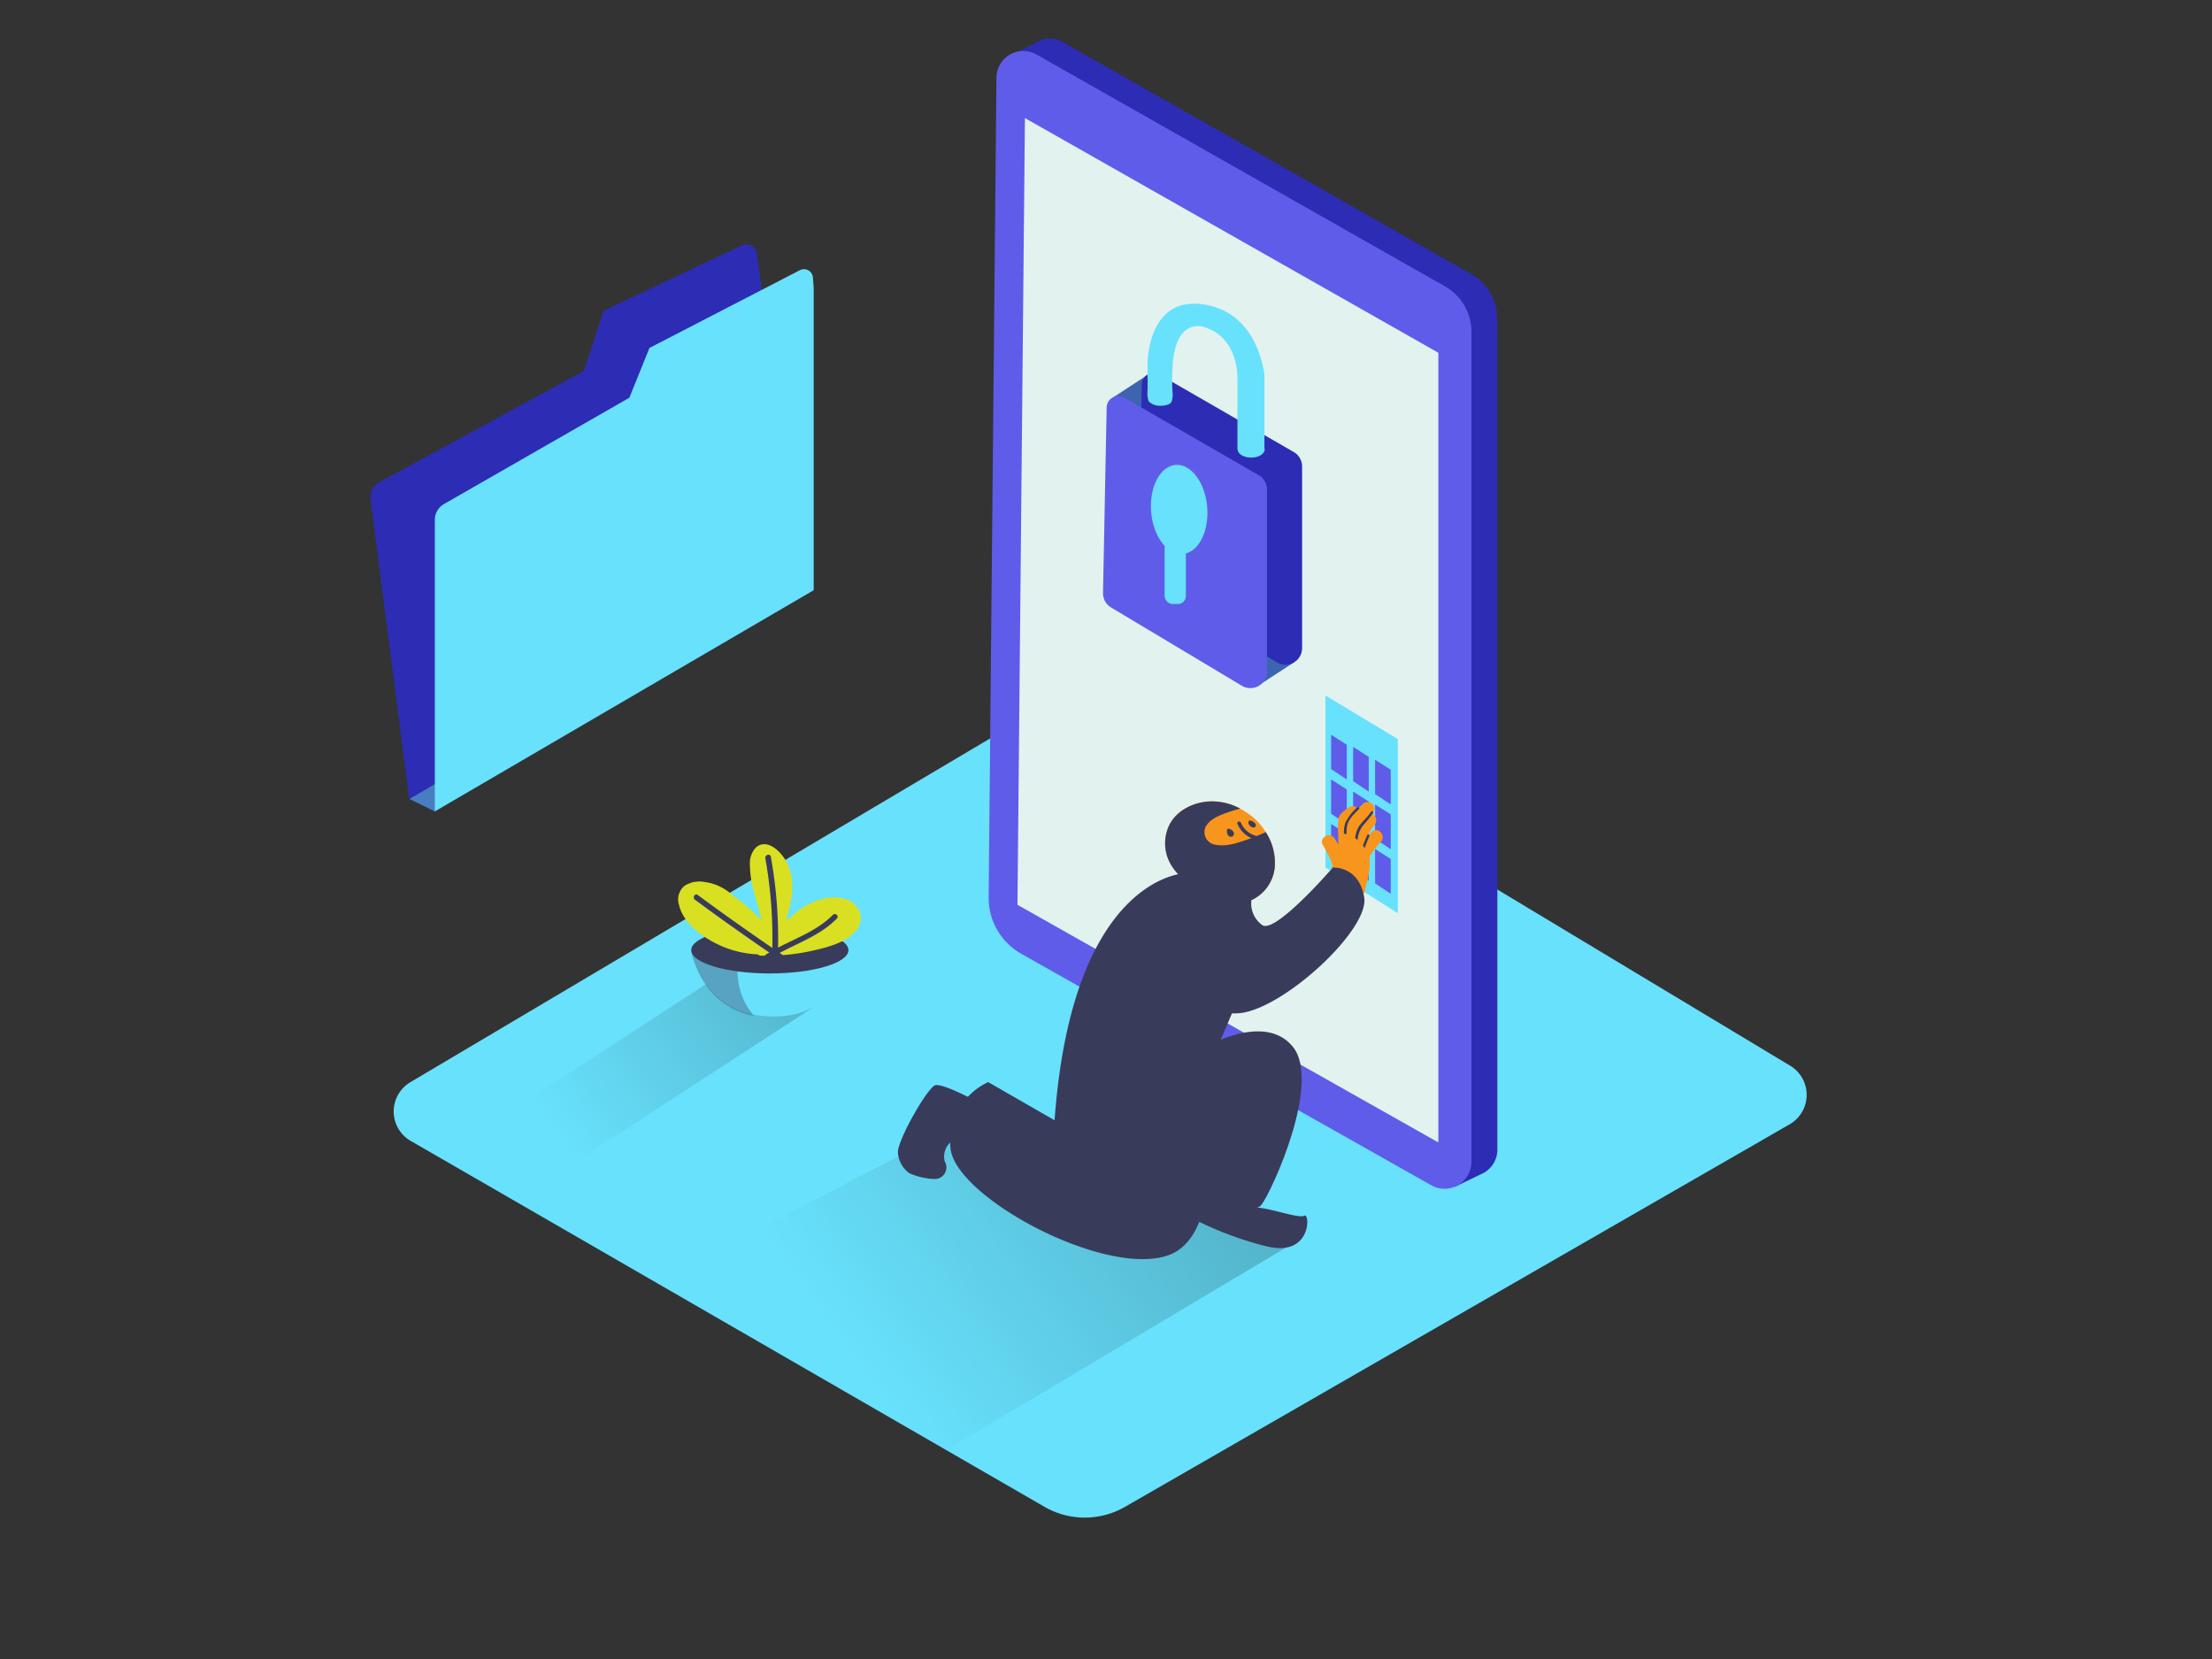 <svg xmlns="http://www.w3.org/2000/svg" xmlns:xlink="http://www.w3.org/1999/xlink" viewBox="0 0 400 300" width="300" height="225" class="illustration styles_illustrationTablet__1DWOa"><rect x="0" y="0" width="400" height="300" fill="#333333" stroke="none"/><defs><linearGradient id="linear-gradient" x1="153.56" y1="244.76" x2="341.67" y2="109.44" gradientUnits="userSpaceOnUse"><stop offset="0" stop-opacity="0"></stop><stop offset="1"></stop></linearGradient><linearGradient id="linear-gradient-2" x1="100.62" y1="204.93" x2="237.06" y2="106.04" xlink:href="#linear-gradient"></linearGradient></defs><title>#11-20</title><g style="isolation: isolate;"><g id="Layer_1" data-name="Layer 1"><path d="M74.23,206.29l114.65,66.19a14.58,14.58,0,0,0,14.57,0l120.18-69.17a6.15,6.15,0,0,0,.1-10.59L205.5,121.58a6.15,6.15,0,0,0-6.3,0l-125,74.12A6.15,6.15,0,0,0,74.23,206.29Z" fill="#68e1fd"></path><path d="M266,49.52,192.18,7.59a4.81,4.81,0,0,0-4.71,0h0l-5,2.65L185,11a5,5,0,0,0-.08.82L183.5,160a11.62,11.62,0,0,0,5.91,10.23l74.14,41.86a5,5,0,0,0,.46.22l-.93,2.31,4.64-2.25a4.94,4.94,0,0,0,.88-.46l0,0h0a4.8,4.8,0,0,0,2.17-4V57.74A9.45,9.45,0,0,0,266,49.52Z" fill="#2c2cb5"></path><path d="M170.92,204.73l-52.19,27.06s31.75,20.64,52.54,30.33l64.19-38.25" opacity="0.62" fill="url(#linear-gradient)" style="mix-blend-mode: multiply;"></path><path d="M184.69,172.48l74.14,41.86a4.86,4.86,0,0,0,7.25-4.23V60a9.45,9.45,0,0,0-4.78-8.22L187.45,9.86A4.86,4.86,0,0,0,180.19,14l-1.41,148.2A11.62,11.62,0,0,0,184.69,172.48Z" fill="#5f5cea"></path><polygon points="183.99 163.62 260.1 206.59 260.1 63.79 185.34 21.35 183.99 163.62" fill="#e2f2ee"></polygon><polygon points="239.68 125.77 239.68 156.88 252.77 165.13 252.77 133.65 239.68 125.77" fill="#68e1fd"></polygon><polygon points="240.71 132.87 240.71 139.08 243.54 140.95 243.54 134.67 240.71 132.87" fill="#5f5cea"></polygon><polygon points="244.69 135.06 244.69 141.27 247.51 143.14 247.51 136.86 244.69 135.06" fill="#5f5cea"></polygon><polygon points="248.66 137.39 248.66 143.6 251.49 145.47 251.49 139.19 248.66 137.39" fill="#5f5cea"></polygon><polygon points="240.71 140.95 240.71 147.16 243.54 149.04 243.54 142.75 240.71 140.95" fill="#5f5cea"></polygon><polygon points="244.69 143.14 244.69 149.35 247.51 151.23 247.51 144.94 244.69 143.14" fill="#5f5cea"></polygon><polygon points="248.66 145.47 248.66 151.69 251.49 153.56 251.49 147.27 248.66 145.47" fill="#5f5cea"></polygon><polygon points="240.71 149.01 240.71 155.22 243.54 157.09 243.54 150.81 240.71 149.01" fill="#5f5cea"></polygon><polygon points="244.69 151.2 244.69 157.41 247.51 159.28 247.51 153 244.69 151.2" fill="#5f5cea"></polygon><polygon points="248.66 153.53 248.66 159.74 251.49 161.62 251.49 155.33 248.66 153.53" fill="#5f5cea"></polygon><path d="M225.12,146.74a11.26,11.26,0,0,1,5.44,9.21q0,.18,0,.35a7.3,7.3,0,0,1-4.27,6.46,7.76,7.76,0,0,1-4.84.06c-3.7-1-8.28-3.47-10-7.07a7.6,7.6,0,0,1-.24-6c1.15-3,4.27-4.62,7.35-4.84A10.91,10.91,0,0,1,225.12,146.74Z" fill="#f8951d"></path><path d="M228.9,150.48l-1.66.7a4.11,4.11,0,0,1-2.84-2.4c-.16-.39-.81-.22-.64.18a4.8,4.8,0,0,0,2.53,2.59l-.55.2c-1.8.64-4,1.41-5.92,1a2.28,2.28,0,0,1-1.83-3.16c.73-1.53,2.74-2.24,4.22-2.75.68-.23,1.36-.44,2.06-.61a10.67,10.67,0,0,0-5.73-1.29c-3.08.22-6.2,1.86-7.35,4.84a7.6,7.6,0,0,0,.24,6c1.74,3.6,6.32,6,10,7.07a7.76,7.76,0,0,0,4.84-.06,7.3,7.3,0,0,0,4.27-6.46q0-.18,0-.35A10.08,10.08,0,0,0,228.9,150.48Z" fill="#393b5b"></path><path d="M214.79,157.93c-.32-.24-20.88.31-24.09,44.65l-12-6.9a11.86,11.86,0,0,0-6.83,11.84c.61,8.8,27.68,23.45,39.29,19.51s6.48-31.71,6.48-31.71l6.76-15.89" fill="#393b5b"></path><path d="M213.77,216.18s12.43,4.18,14.34,1.69,10.93-22.21,5.65-28.62-16.65,0-20.34,3" fill="#393b5b"></path><path d="M226.58,218.46c1.53-.58,8.19,2,9.27,1.38s1.35,7.5-6.71,5.56a61.59,61.59,0,0,1-14.35-5.51s2.08-6,5.3-6.38" fill="#393b5b"></path><path d="M248,150.48l-.44.49,0-.37a9.19,9.19,0,0,1,1-1.44,1.28,1.28,0,0,0-.46-2l.09-.08c1.15-1.07-.58-2.79-1.72-1.72l-.92.83a1.33,1.33,0,0,0-1.75-.11c-.63.49-1.41.94-1.7,1.72a8.36,8.36,0,0,0-.1,2.81l0,2.13c-.21-.38-.43-.76-.66-1.12-.84-1.31-2.93-.12-2.11,1.23a20.72,20.72,0,0,1,1.63,3.24l.1.27c-.14.75-.29,1.49-.46,2.24a17.7,17.7,0,0,1-.48,2.27,1.07,1.07,0,0,0-.24,1.48,1.16,1.16,0,0,0,1.76.4,1.32,1.32,0,0,0,1.64-.09,1.21,1.21,0,0,0,.79,0,1.18,1.18,0,0,0,1.57.37c1.11-.6,1.36-2.32,1.64-3.43a14.19,14.19,0,0,0,.48-4.58s0-.07,0-.11a14.85,14.85,0,0,1,2-2.64C250.81,151.06,249.09,149.33,248,150.48Z" fill="#f8951d"></path><path d="M243.14,150.77l.36.1a8.05,8.05,0,0,1,.1-1.51c.21-1.19,1.33-2.24,2.16-3.07a.22.22,0,0,0-.31-.31,8.69,8.69,0,0,0-2.19,2.86,5.53,5.53,0,0,0-.23,1.9Z" fill="#393b5b"></path><path d="M247.91,146.8c-.65,1-1.56,1.73-2.2,2.68a4.86,4.86,0,0,0-.64,2.11q.22.14.42.3a4.87,4.87,0,0,1,1-2.63,23,23,0,0,0,1.81-2.24C248.45,146.78,248.07,146.56,247.91,146.8Z" fill="#393b5b"></path><path d="M247.25,151q-.43.93-.78,1.89l.16.23a.66.66,0,0,1,.11.32c.26-.75.56-1.49.89-2.22C247.75,151,247.37,150.78,247.25,151Z" fill="#393b5b"></path><path d="M226.29,162.77a4.83,4.83,0,0,0,2,4.54c2.43,1.5,12.72-10.42,12.72-10.42s4.73-.38,5.68,5.4-14.31,19.9-22.29,20.89-13.72-7.58-13.72-7.58,1.07-16.57,5.94-17.68" fill="#393b5b"></path><polygon points="74.08 144.49 78.63 146.74 81.29 144.2 85.09 139.85 77.69 138.45 74.08 144.49" fill="#467ec1"></polygon><path d="M134.27,44.31,109.16,56.19l-3.59,10.89L68.62,87.19A3.09,3.09,0,0,0,67,90.3l7,54.2,68.51-40-4.1-46.24c-.1-1.92-1-8.75-1.58-12.49A1.86,1.86,0,0,0,134.27,44.31Z" fill="#2c2cb5"></path><path d="M144.68,48.84,117.44,62.92l-3.63,9L80.3,91.14A3.32,3.32,0,0,0,78.63,94v52.73l68.51-40V52L147,50.2A1.62,1.62,0,0,0,144.68,48.84Z" fill="#68e1fd"></path><path d="M164.81,212.31a12.15,12.15,0,0,0,4.25.89,2.09,2.09,0,0,0,1.79-3.15h0a3.52,3.52,0,0,1,1.09-3.56c.67-.49,2.4.24,3.56.82a2.08,2.08,0,0,0,2.17-.2l3.16-2.35a2.07,2.07,0,0,0-.23-3.47c-3.84-2.14-10.45-5.64-11.6-5-1.64,1-6.61,9.79-6.63,12.05A5,5,0,0,0,164,211.8,2.12,2.12,0,0,0,164.81,212.31Z" fill="#393b5b"></path><path d="M226.8,148.73a1.47,1.47,0,0,0-.75-.34c-.11,0-.25,0-.27.15a.74.74,0,0,0,0,.25.21.21,0,0,0,0,.19,1.38,1.38,0,0,0,.58.58.49.49,0,0,0,.68-.12C227.2,149.17,227,148.89,226.8,148.73Z" fill="#393b5b"></path><path d="M223,150.37a1.39,1.39,0,0,0-.74-.51.34.34,0,0,0-.36.51h0a1,1,0,0,0,.3.82.64.64,0,0,0,.75,0A.59.59,0,0,0,223,150.37Z" fill="#393b5b"></path><path d="M227.31,124.13s6.68-4.34,6.74-4.39-4.45-3.49-4.45-3.49L227,121.2" fill="#3d65af"></path><polyline points="201.38 71.8 207.34 67.91 208.82 75.78 202.78 74.56" fill="#3d65af"></polyline><path d="M209.65,67.72a2.12,2.12,0,0,0-3.18,1.79l-.66,33.59a3,3,0,0,0,1.47,2.58l23.63,14.09a3,3,0,0,0,4.55-2.58V84.35a3,3,0,0,0-1.56-2.64Z" fill="#2c2cb5"></path><path d="M203.3,71.9a2.12,2.12,0,0,0-3.18,1.79l-.66,33.59a3,3,0,0,0,1.47,2.58L224.56,124a3,3,0,0,0,4.55-2.58V88.53a3,3,0,0,0-1.56-2.64Z" fill="#5f5cea"></path><ellipse cx="213.23" cy="92.14" rx="5.09" ry="8.08" transform="translate(-6.65 17.23) rotate(-4.56)" fill="#68e1fd"></ellipse><rect x="210.6" y="93.27" width="3.84" height="15.95" rx="1.42" ry="1.42" fill="#68e1fd"></rect><ellipse cx="226.25" cy="81.28" rx="2.44" ry="1.47" fill="#68e1fd"></ellipse><path d="M218.86,55.29c-11.43-2.75-11.34,10.48-11.34,10.48v4.73a4.89,4.89,0,0,0,.19,2.06,2.76,2.76,0,0,0,2.15.81c.68,0,1.66-.11,2-.73a4.16,4.16,0,0,0,.17-1.79c-.07-1.1-.09-2.21-.05-3.31.07-2.38.28-5.28,1.81-7.23a3.67,3.67,0,0,1,4.27-1.06c5.87,1.95,5.71,9,5.71,9v13h4.88V67.91S227.78,57.44,218.86,55.29Z" fill="#68e1fd"></path><path d="M130.68,176,93,200.51S85,199.3,105.76,209l41.14-26.75" opacity="0.62" fill="url(#linear-gradient-2)" style="mix-blend-mode: multiply;"></path><path d="M125,171.81s1.81,10.92,12.9,11.91c14.76,1.32,15.52-11.91,15.52-11.91" fill="#68e1fd"></path><path d="M134,172h-9s1.64,9.87,11.35,11.69A12,12,0,0,1,134,172Z" fill="#393b5b" opacity="0.37"></path><ellipse cx="139.21" cy="171.81" rx="14.21" ry="4.22" fill="#393b5b"></ellipse><path d="M152.77,162.55c-2.64-.78-5.66.26-7.85,1.73a15.33,15.33,0,0,0-2,1.65,6.83,6.83,0,0,0-.82.43c1.16-3.42,1.87-6.93.18-10.38-.88-1.8-3.53-4.58-5.61-2.7a4.17,4.17,0,0,0-1.06,3.16,17.53,17.53,0,0,0,.6,4.33c.4,1.6.92,3.17,1.31,4.77q.11.44.2.88a42.54,42.54,0,0,0-4.08-3.67c-.3-.23-.61-.44-.94-.64a9.14,9.14,0,0,0-5.3-2.62,5,5,0,0,0-3.63.71,3.18,3.18,0,0,0-1,3.37c.63,2.84,3.18,5,5.56,6.41a18.47,18.47,0,0,0,8.7,2.6.79.79,0,0,0,.55.23,37.59,37.59,0,0,0,9.55-.94c2.63-.61,5.86-1.42,7.67-3.6S155.36,163.32,152.77,162.55Z" fill="#d9e021"></path><path d="M150.63,165.42c-2.76,2.81-6.5,4.14-9.93,5.94a83.28,83.28,0,0,0-1.31-16.44c-.11-.63-1.07-.36-1,.26a81.83,81.83,0,0,1,1.27,16.24q-6.83-4.67-13.49-9.58c-.52-.38-1,.48-.5.86q6.63,4.89,13.43,9.54l-.62.39c-.54.35,0,1.21.5.86l.64-.4c0,.1,0,.21,0,.31,0,.64,1,.64,1,0v-.13l.35.24c.53.36,1-.5.5-.86l-.48-.33c3.55-1.91,7.45-3.27,10.32-6.2C151.79,165.67,151.08,165,150.63,165.42Z" fill="#393b5b"></path></g></g></svg>